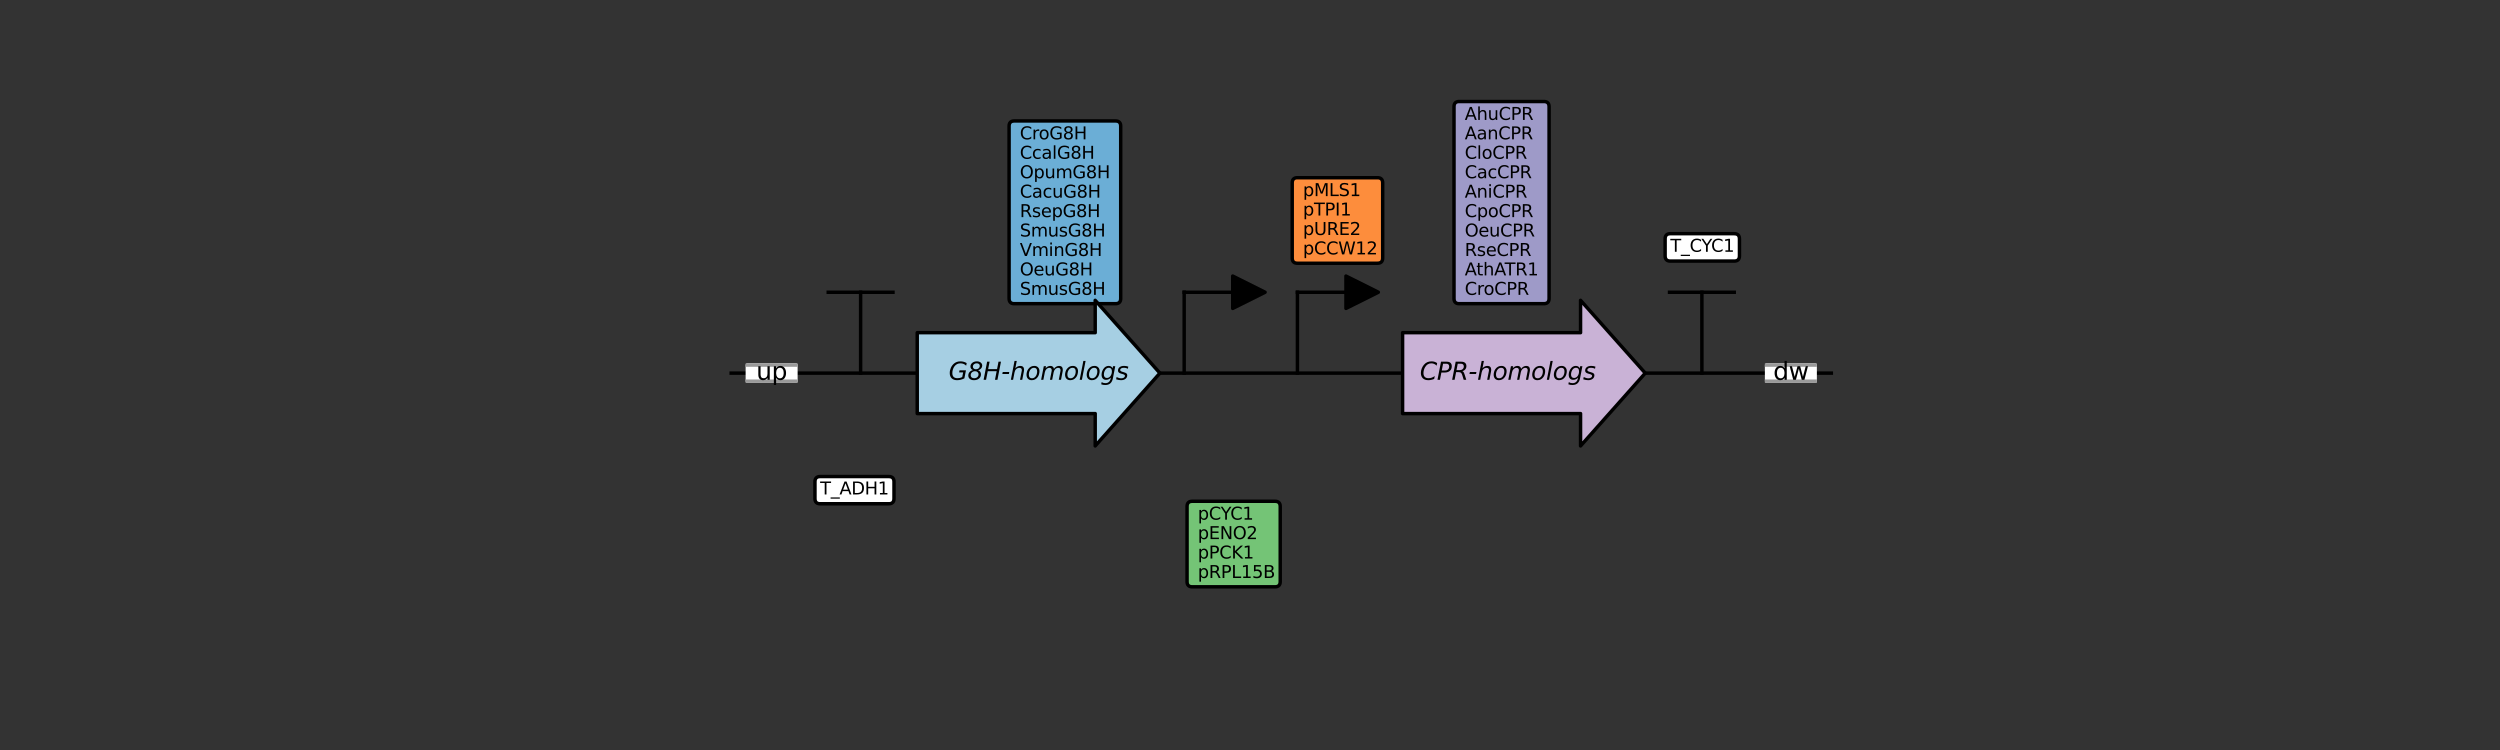 <?xml version="1.0" encoding="utf-8" standalone="no"?>
<!DOCTYPE svg PUBLIC "-//W3C//DTD SVG 1.1//EN"
  "http://www.w3.org/Graphics/SVG/1.1/DTD/svg11.dtd">
<svg xmlns:xlink="http://www.w3.org/1999/xlink" width="720pt" height="216pt" viewBox="0 0 720 216" xmlns="http://www.w3.org/2000/svg" version="1.1">
 <rect x="0" y="0" width="720" height="216" fill="#333333" stroke="none"/>
 <defs>
  <style type="text/css">*{stroke-linejoin: round; stroke-linecap: butt}</style>
 </defs>
 <g id="figure_1">
  <g id="patch_1">
   <path d="M 0 216 
L 720 216 
L 720 0 
L 0 0 
L 0 216 
z
" style="fill: none"/>
  </g>
  <g id="axes_1">
   <g id="patch_2">
    <path d="M 355.022 79.503 
L 364.341 84.163 
L 355.022 88.822 
z
" clip-path="url(#p09bfe34aea)" style="stroke: #000000; stroke-linejoin: miter"/>
    <g id="patch_3">
     <path d="M 387.638 79.503 
L 396.957 84.163 
L 387.638 88.822 
z
" clip-path="url(#p09bfe34aea)" style="stroke: #000000; stroke-linejoin: miter"/>
     <g id="text_1">
      <g id="patch_4">
       <path d="M 236.206 145.085 
L 255.972 145.085 
Q 257.472 145.085 257.472 143.585 
L 257.472 138.746 
Q 257.472 137.246 255.972 137.246 
L 236.206 137.246 
Q 234.706 137.246 234.706 138.746 
L 234.706 143.585 
Q 234.706 145.085 236.206 145.085 
z
" style="fill: #ffffff; stroke: #000000; stroke-linejoin: miter"/>
      </g>
      <!-- T_ADH1 -->
      <g transform="translate(236.206 142.406) scale(0.05 -0.05)">
       <defs>
        <path id="DejaVuSans-54" d="M -19 4666 
L 3928 4666 
L 3928 4134 
L 2272 4134 
L 2272 0 
L 1638 0 
L 1638 4134 
L -19 4134 
L -19 4666 
z
" transform="scale(0.016)"/>
        <path id="DejaVuSans-5f" d="M 3263 -1063 
L 3263 -1509 
L -63 -1509 
L -63 -1063 
L 3263 -1063 
z
" transform="scale(0.016)"/>
        <path id="DejaVuSans-41" d="M 2188 4044 
L 1331 1722 
L 3047 1722 
L 2188 4044 
z
M 1831 4666 
L 2547 4666 
L 4325 0 
L 3669 0 
L 3244 1197 
L 1141 1197 
L 716 0 
L 50 0 
L 1831 4666 
z
" transform="scale(0.016)"/>
        <path id="DejaVuSans-44" d="M 1259 4147 
L 1259 519 
L 2022 519 
Q 2988 519 3436 956 
Q 3884 1394 3884 2338 
Q 3884 3275 3436 3711 
Q 2988 4147 2022 4147 
L 1259 4147 
z
M 628 4666 
L 1925 4666 
Q 3281 4666 3915 4102 
Q 4550 3538 4550 2338 
Q 4550 1131 3912 565 
Q 3275 0 1925 0 
L 628 0 
L 628 4666 
z
" transform="scale(0.016)"/>
        <path id="DejaVuSans-48" d="M 628 4666 
L 1259 4666 
L 1259 2753 
L 3553 2753 
L 3553 4666 
L 4184 4666 
L 4184 0 
L 3553 0 
L 3553 2222 
L 1259 2222 
L 1259 0 
L 628 0 
L 628 4666 
z
" transform="scale(0.016)"/>
        <path id="DejaVuSans-31" d="M 794 531 
L 1825 531 
L 1825 4091 
L 703 3866 
L 703 4441 
L 1819 4666 
L 2450 4666 
L 2450 531 
L 3481 531 
L 3481 0 
L 794 0 
L 794 531 
z
" transform="scale(0.016)"/>
       </defs>
       <use xlink:href="#DejaVuSans-54"/>
       <use xlink:href="#DejaVuSans-5f" x="61.084"/>
       <use xlink:href="#DejaVuSans-41" x="111.084"/>
       <use xlink:href="#DejaVuSans-44" x="179.492"/>
       <use xlink:href="#DejaVuSans-48" x="256.494"/>
       <use xlink:href="#DejaVuSans-31" x="331.689"/>
      </g>
     </g>
     <g id="text_2">
      <g id="patch_5">
       <path d="M 481.055 75.193 
L 499.464 75.193 
Q 500.964 75.193 500.964 73.693 
L 500.964 68.803 
Q 500.964 67.303 499.464 67.303 
L 481.055 67.303 
Q 479.555 67.303 479.555 68.803 
L 479.555 73.693 
Q 479.555 75.193 481.055 75.193 
z
" style="fill: #ffffff; stroke: #000000; stroke-linejoin: miter"/>
      </g>
      <!-- T_CYC1 -->
      <g transform="translate(481.055 72.514) scale(0.05 -0.05)">
       <defs>
        <path id="DejaVuSans-43" d="M 4122 4306 
L 4122 3641 
Q 3803 3938 3442 4084 
Q 3081 4231 2675 4231 
Q 1875 4231 1450 3742 
Q 1025 3253 1025 2328 
Q 1025 1406 1450 917 
Q 1875 428 2675 428 
Q 3081 428 3442 575 
Q 3803 722 4122 1019 
L 4122 359 
Q 3791 134 3420 21 
Q 3050 -91 2638 -91 
Q 1578 -91 968 557 
Q 359 1206 359 2328 
Q 359 3453 968 4101 
Q 1578 4750 2638 4750 
Q 3056 4750 3426 4639 
Q 3797 4528 4122 4306 
z
" transform="scale(0.016)"/>
        <path id="DejaVuSans-59" d="M -13 4666 
L 666 4666 
L 1959 2747 
L 3244 4666 
L 3922 4666 
L 2272 2222 
L 2272 0 
L 1638 0 
L 1638 2222 
L -13 4666 
z
" transform="scale(0.016)"/>
       </defs>
       <use xlink:href="#DejaVuSans-54"/>
       <use xlink:href="#DejaVuSans-5f" x="61.084"/>
       <use xlink:href="#DejaVuSans-43" x="111.084"/>
       <use xlink:href="#DejaVuSans-59" x="179.158"/>
       <use xlink:href="#DejaVuSans-43" x="234.742"/>
       <use xlink:href="#DejaVuSans-31" x="304.566"/>
      </g>
     </g>
     <g id="text_3">
      <g id="patch_6">
       <path d="M 343.373 169.003 
L 367.204 169.003 
Q 368.704 169.003 368.704 167.503 
L 368.704 145.867 
Q 368.704 144.367 367.204 144.367 
L 343.373 144.367 
Q 341.873 144.367 341.873 145.867 
L 341.873 167.503 
Q 341.873 169.003 343.373 169.003 
z
" style="fill: #74c476; stroke: #000000; stroke-linejoin: miter"/>
      </g>
      <!--  pCYC1  -->
      <g transform="translate(343.373 149.666) scale(0.05 -0.05)">
       <defs>
        <path id="DejaVuSans-20" transform="scale(0.016)"/>
        <path id="DejaVuSans-70" d="M 1159 525 
L 1159 -1331 
L 581 -1331 
L 581 3500 
L 1159 3500 
L 1159 2969 
Q 1341 3281 1617 3432 
Q 1894 3584 2278 3584 
Q 2916 3584 3314 3078 
Q 3713 2572 3713 1747 
Q 3713 922 3314 415 
Q 2916 -91 2278 -91 
Q 1894 -91 1617 61 
Q 1341 213 1159 525 
z
M 3116 1747 
Q 3116 2381 2855 2742 
Q 2594 3103 2138 3103 
Q 1681 3103 1420 2742 
Q 1159 2381 1159 1747 
Q 1159 1113 1420 752 
Q 1681 391 2138 391 
Q 2594 391 2855 752 
Q 3116 1113 3116 1747 
z
" transform="scale(0.016)"/>
       </defs>
       <use xlink:href="#DejaVuSans-20"/>
       <use xlink:href="#DejaVuSans-70" x="31.787"/>
       <use xlink:href="#DejaVuSans-43" x="95.264"/>
       <use xlink:href="#DejaVuSans-59" x="163.338"/>
       <use xlink:href="#DejaVuSans-43" x="218.922"/>
       <use xlink:href="#DejaVuSans-31" x="288.746"/>
       <use xlink:href="#DejaVuSans-20" x="352.369"/>
      </g>
      <!--  pENO2  -->
      <g transform="translate(343.373 155.265) scale(0.05 -0.05)">
       <defs>
        <path id="DejaVuSans-45" d="M 628 4666 
L 3578 4666 
L 3578 4134 
L 1259 4134 
L 1259 2753 
L 3481 2753 
L 3481 2222 
L 1259 2222 
L 1259 531 
L 3634 531 
L 3634 0 
L 628 0 
L 628 4666 
z
" transform="scale(0.016)"/>
        <path id="DejaVuSans-4e" d="M 628 4666 
L 1478 4666 
L 3547 763 
L 3547 4666 
L 4159 4666 
L 4159 0 
L 3309 0 
L 1241 3903 
L 1241 0 
L 628 0 
L 628 4666 
z
" transform="scale(0.016)"/>
        <path id="DejaVuSans-4f" d="M 2522 4238 
Q 1834 4238 1429 3725 
Q 1025 3213 1025 2328 
Q 1025 1447 1429 934 
Q 1834 422 2522 422 
Q 3209 422 3611 934 
Q 4013 1447 4013 2328 
Q 4013 3213 3611 3725 
Q 3209 4238 2522 4238 
z
M 2522 4750 
Q 3503 4750 4090 4092 
Q 4678 3434 4678 2328 
Q 4678 1225 4090 567 
Q 3503 -91 2522 -91 
Q 1538 -91 948 565 
Q 359 1222 359 2328 
Q 359 3434 948 4092 
Q 1538 4750 2522 4750 
z
" transform="scale(0.016)"/>
        <path id="DejaVuSans-32" d="M 1228 531 
L 3431 531 
L 3431 0 
L 469 0 
L 469 531 
Q 828 903 1448 1529 
Q 2069 2156 2228 2338 
Q 2531 2678 2651 2914 
Q 2772 3150 2772 3378 
Q 2772 3750 2511 3984 
Q 2250 4219 1831 4219 
Q 1534 4219 1204 4116 
Q 875 4013 500 3803 
L 500 4441 
Q 881 4594 1212 4672 
Q 1544 4750 1819 4750 
Q 2544 4750 2975 4387 
Q 3406 4025 3406 3419 
Q 3406 3131 3298 2873 
Q 3191 2616 2906 2266 
Q 2828 2175 2409 1742 
Q 1991 1309 1228 531 
z
" transform="scale(0.016)"/>
       </defs>
       <use xlink:href="#DejaVuSans-20"/>
       <use xlink:href="#DejaVuSans-70" x="31.787"/>
       <use xlink:href="#DejaVuSans-45" x="95.264"/>
       <use xlink:href="#DejaVuSans-4e" x="158.447"/>
       <use xlink:href="#DejaVuSans-4f" x="233.252"/>
       <use xlink:href="#DejaVuSans-32" x="311.963"/>
       <use xlink:href="#DejaVuSans-20" x="375.586"/>
      </g>
      <!--  pPCK1  -->
      <g transform="translate(343.373 160.864) scale(0.05 -0.05)">
       <defs>
        <path id="DejaVuSans-50" d="M 1259 4147 
L 1259 2394 
L 2053 2394 
Q 2494 2394 2734 2622 
Q 2975 2850 2975 3272 
Q 2975 3691 2734 3919 
Q 2494 4147 2053 4147 
L 1259 4147 
z
M 628 4666 
L 2053 4666 
Q 2838 4666 3239 4311 
Q 3641 3956 3641 3272 
Q 3641 2581 3239 2228 
Q 2838 1875 2053 1875 
L 1259 1875 
L 1259 0 
L 628 0 
L 628 4666 
z
" transform="scale(0.016)"/>
        <path id="DejaVuSans-4b" d="M 628 4666 
L 1259 4666 
L 1259 2694 
L 3353 4666 
L 4166 4666 
L 1850 2491 
L 4331 0 
L 3500 0 
L 1259 2247 
L 1259 0 
L 628 0 
L 628 4666 
z
" transform="scale(0.016)"/>
       </defs>
       <use xlink:href="#DejaVuSans-20"/>
       <use xlink:href="#DejaVuSans-70" x="31.787"/>
       <use xlink:href="#DejaVuSans-50" x="95.264"/>
       <use xlink:href="#DejaVuSans-43" x="155.566"/>
       <use xlink:href="#DejaVuSans-4b" x="225.391"/>
       <use xlink:href="#DejaVuSans-31" x="290.967"/>
       <use xlink:href="#DejaVuSans-20" x="354.59"/>
      </g>
      <!--  pRPL15B -->
      <g transform="translate(343.373 166.463) scale(0.05 -0.05)">
       <defs>
        <path id="DejaVuSans-52" d="M 2841 2188 
Q 3044 2119 3236 1894 
Q 3428 1669 3622 1275 
L 4263 0 
L 3584 0 
L 2988 1197 
Q 2756 1666 2539 1819 
Q 2322 1972 1947 1972 
L 1259 1972 
L 1259 0 
L 628 0 
L 628 4666 
L 2053 4666 
Q 2853 4666 3247 4331 
Q 3641 3997 3641 3322 
Q 3641 2881 3436 2590 
Q 3231 2300 2841 2188 
z
M 1259 4147 
L 1259 2491 
L 2053 2491 
Q 2509 2491 2742 2702 
Q 2975 2913 2975 3322 
Q 2975 3731 2742 3939 
Q 2509 4147 2053 4147 
L 1259 4147 
z
" transform="scale(0.016)"/>
        <path id="DejaVuSans-4c" d="M 628 4666 
L 1259 4666 
L 1259 531 
L 3531 531 
L 3531 0 
L 628 0 
L 628 4666 
z
" transform="scale(0.016)"/>
        <path id="DejaVuSans-35" d="M 691 4666 
L 3169 4666 
L 3169 4134 
L 1269 4134 
L 1269 2991 
Q 1406 3038 1543 3061 
Q 1681 3084 1819 3084 
Q 2600 3084 3056 2656 
Q 3513 2228 3513 1497 
Q 3513 744 3044 326 
Q 2575 -91 1722 -91 
Q 1428 -91 1123 -41 
Q 819 9 494 109 
L 494 744 
Q 775 591 1075 516 
Q 1375 441 1709 441 
Q 2250 441 2565 725 
Q 2881 1009 2881 1497 
Q 2881 1984 2565 2268 
Q 2250 2553 1709 2553 
Q 1456 2553 1204 2497 
Q 953 2441 691 2322 
L 691 4666 
z
" transform="scale(0.016)"/>
        <path id="DejaVuSans-42" d="M 1259 2228 
L 1259 519 
L 2272 519 
Q 2781 519 3026 730 
Q 3272 941 3272 1375 
Q 3272 1813 3026 2020 
Q 2781 2228 2272 2228 
L 1259 2228 
z
M 1259 4147 
L 1259 2741 
L 2194 2741 
Q 2656 2741 2882 2914 
Q 3109 3088 3109 3444 
Q 3109 3797 2882 3972 
Q 2656 4147 2194 4147 
L 1259 4147 
z
M 628 4666 
L 2241 4666 
Q 2963 4666 3353 4366 
Q 3744 4066 3744 3513 
Q 3744 3084 3544 2831 
Q 3344 2578 2956 2516 
Q 3422 2416 3680 2098 
Q 3938 1781 3938 1306 
Q 3938 681 3513 340 
Q 3088 0 2303 0 
L 628 0 
L 628 4666 
z
" transform="scale(0.016)"/>
       </defs>
       <use xlink:href="#DejaVuSans-20"/>
       <use xlink:href="#DejaVuSans-70" x="31.787"/>
       <use xlink:href="#DejaVuSans-52" x="95.264"/>
       <use xlink:href="#DejaVuSans-50" x="164.746"/>
       <use xlink:href="#DejaVuSans-4c" x="225.049"/>
       <use xlink:href="#DejaVuSans-31" x="280.762"/>
       <use xlink:href="#DejaVuSans-35" x="344.385"/>
       <use xlink:href="#DejaVuSans-42" x="408.008"/>
      </g>
     </g>
     <g id="text_4">
      <g id="patch_7">
       <path d="M 373.659 75.814 
L 396.712 75.814 
Q 398.212 75.814 398.212 74.314 
L 398.212 52.678 
Q 398.212 51.178 396.712 51.178 
L 373.659 51.178 
Q 372.159 51.178 372.159 52.678 
L 372.159 74.314 
Q 372.159 75.814 373.659 75.814 
z
" style="fill: #fd8d3c; stroke: #000000; stroke-linejoin: miter"/>
      </g>
      <!--  pMLS1  -->
      <g transform="translate(373.659 56.477) scale(0.05 -0.05)">
       <defs>
        <path id="DejaVuSans-4d" d="M 628 4666 
L 1569 4666 
L 2759 1491 
L 3956 4666 
L 4897 4666 
L 4897 0 
L 4281 0 
L 4281 4097 
L 3078 897 
L 2444 897 
L 1241 4097 
L 1241 0 
L 628 0 
L 628 4666 
z
" transform="scale(0.016)"/>
        <path id="DejaVuSans-53" d="M 3425 4513 
L 3425 3897 
Q 3066 4069 2747 4153 
Q 2428 4238 2131 4238 
Q 1616 4238 1336 4038 
Q 1056 3838 1056 3469 
Q 1056 3159 1242 3001 
Q 1428 2844 1947 2747 
L 2328 2669 
Q 3034 2534 3370 2195 
Q 3706 1856 3706 1288 
Q 3706 609 3251 259 
Q 2797 -91 1919 -91 
Q 1588 -91 1214 -16 
Q 841 59 441 206 
L 441 856 
Q 825 641 1194 531 
Q 1563 422 1919 422 
Q 2459 422 2753 634 
Q 3047 847 3047 1241 
Q 3047 1584 2836 1778 
Q 2625 1972 2144 2069 
L 1759 2144 
Q 1053 2284 737 2584 
Q 422 2884 422 3419 
Q 422 4038 858 4394 
Q 1294 4750 2059 4750 
Q 2388 4750 2728 4690 
Q 3069 4631 3425 4513 
z
" transform="scale(0.016)"/>
       </defs>
       <use xlink:href="#DejaVuSans-20"/>
       <use xlink:href="#DejaVuSans-70" x="31.787"/>
       <use xlink:href="#DejaVuSans-4d" x="95.264"/>
       <use xlink:href="#DejaVuSans-4c" x="181.543"/>
       <use xlink:href="#DejaVuSans-53" x="237.256"/>
       <use xlink:href="#DejaVuSans-31" x="300.732"/>
       <use xlink:href="#DejaVuSans-20" x="364.355"/>
      </g>
      <!--  pTPI1  -->
      <g transform="translate(373.659 62.076) scale(0.05 -0.05)">
       <defs>
        <path id="DejaVuSans-49" d="M 628 4666 
L 1259 4666 
L 1259 0 
L 628 0 
L 628 4666 
z
" transform="scale(0.016)"/>
       </defs>
       <use xlink:href="#DejaVuSans-20"/>
       <use xlink:href="#DejaVuSans-70" x="31.787"/>
       <use xlink:href="#DejaVuSans-54" x="95.264"/>
       <use xlink:href="#DejaVuSans-50" x="156.348"/>
       <use xlink:href="#DejaVuSans-49" x="216.65"/>
       <use xlink:href="#DejaVuSans-31" x="246.143"/>
       <use xlink:href="#DejaVuSans-20" x="309.766"/>
      </g>
      <!--  pURE2  -->
      <g transform="translate(373.659 67.675) scale(0.05 -0.05)">
       <defs>
        <path id="DejaVuSans-55" d="M 556 4666 
L 1191 4666 
L 1191 1831 
Q 1191 1081 1462 751 
Q 1734 422 2344 422 
Q 2950 422 3222 751 
Q 3494 1081 3494 1831 
L 3494 4666 
L 4128 4666 
L 4128 1753 
Q 4128 841 3676 375 
Q 3225 -91 2344 -91 
Q 1459 -91 1007 375 
Q 556 841 556 1753 
L 556 4666 
z
" transform="scale(0.016)"/>
       </defs>
       <use xlink:href="#DejaVuSans-20"/>
       <use xlink:href="#DejaVuSans-70" x="31.787"/>
       <use xlink:href="#DejaVuSans-55" x="95.264"/>
       <use xlink:href="#DejaVuSans-52" x="168.457"/>
       <use xlink:href="#DejaVuSans-45" x="237.939"/>
       <use xlink:href="#DejaVuSans-32" x="301.123"/>
       <use xlink:href="#DejaVuSans-20" x="364.746"/>
      </g>
      <!--  pCCW12 -->
      <g transform="translate(373.659 73.274) scale(0.05 -0.05)">
       <defs>
        <path id="DejaVuSans-57" d="M 213 4666 
L 850 4666 
L 1831 722 
L 2809 4666 
L 3519 4666 
L 4500 722 
L 5478 4666 
L 6119 4666 
L 4947 0 
L 4153 0 
L 3169 4050 
L 2175 0 
L 1381 0 
L 213 4666 
z
" transform="scale(0.016)"/>
       </defs>
       <use xlink:href="#DejaVuSans-20"/>
       <use xlink:href="#DejaVuSans-70" x="31.787"/>
       <use xlink:href="#DejaVuSans-43" x="95.264"/>
       <use xlink:href="#DejaVuSans-43" x="165.088"/>
       <use xlink:href="#DejaVuSans-57" x="234.912"/>
       <use xlink:href="#DejaVuSans-31" x="333.789"/>
       <use xlink:href="#DejaVuSans-32" x="397.412"/>
      </g>
     </g>
     <g id="text_5">
      <g id="patch_8">
       <path d="M 292.119 87.463 
L 321.262 87.463 
Q 322.762 87.463 322.762 85.963 
L 322.762 36.332 
Q 322.762 34.832 321.262 34.832 
L 292.119 34.832 
Q 290.619 34.832 290.619 36.332 
L 290.619 85.963 
Q 290.619 87.463 292.119 87.463 
z
" style="fill: #6baed6; stroke: #000000; stroke-linejoin: miter"/>
      </g>
      <!--  CroG8H  -->
      <g transform="translate(292.119 40.131) scale(0.05 -0.05)">
       <defs>
        <path id="DejaVuSans-72" d="M 2631 2963 
Q 2534 3019 2420 3045 
Q 2306 3072 2169 3072 
Q 1681 3072 1420 2755 
Q 1159 2438 1159 1844 
L 1159 0 
L 581 0 
L 581 3500 
L 1159 3500 
L 1159 2956 
Q 1341 3275 1631 3429 
Q 1922 3584 2338 3584 
Q 2397 3584 2469 3576 
Q 2541 3569 2628 3553 
L 2631 2963 
z
" transform="scale(0.016)"/>
        <path id="DejaVuSans-6f" d="M 1959 3097 
Q 1497 3097 1228 2736 
Q 959 2375 959 1747 
Q 959 1119 1226 758 
Q 1494 397 1959 397 
Q 2419 397 2687 759 
Q 2956 1122 2956 1747 
Q 2956 2369 2687 2733 
Q 2419 3097 1959 3097 
z
M 1959 3584 
Q 2709 3584 3137 3096 
Q 3566 2609 3566 1747 
Q 3566 888 3137 398 
Q 2709 -91 1959 -91 
Q 1206 -91 779 398 
Q 353 888 353 1747 
Q 353 2609 779 3096 
Q 1206 3584 1959 3584 
z
" transform="scale(0.016)"/>
        <path id="DejaVuSans-47" d="M 3809 666 
L 3809 1919 
L 2778 1919 
L 2778 2438 
L 4434 2438 
L 4434 434 
Q 4069 175 3628 42 
Q 3188 -91 2688 -91 
Q 1594 -91 976 548 
Q 359 1188 359 2328 
Q 359 3472 976 4111 
Q 1594 4750 2688 4750 
Q 3144 4750 3555 4637 
Q 3966 4525 4313 4306 
L 4313 3634 
Q 3963 3931 3569 4081 
Q 3175 4231 2741 4231 
Q 1884 4231 1454 3753 
Q 1025 3275 1025 2328 
Q 1025 1384 1454 906 
Q 1884 428 2741 428 
Q 3075 428 3337 486 
Q 3600 544 3809 666 
z
" transform="scale(0.016)"/>
        <path id="DejaVuSans-38" d="M 2034 2216 
Q 1584 2216 1326 1975 
Q 1069 1734 1069 1313 
Q 1069 891 1326 650 
Q 1584 409 2034 409 
Q 2484 409 2743 651 
Q 3003 894 3003 1313 
Q 3003 1734 2745 1975 
Q 2488 2216 2034 2216 
z
M 1403 2484 
Q 997 2584 770 2862 
Q 544 3141 544 3541 
Q 544 4100 942 4425 
Q 1341 4750 2034 4750 
Q 2731 4750 3128 4425 
Q 3525 4100 3525 3541 
Q 3525 3141 3298 2862 
Q 3072 2584 2669 2484 
Q 3125 2378 3379 2068 
Q 3634 1759 3634 1313 
Q 3634 634 3220 271 
Q 2806 -91 2034 -91 
Q 1263 -91 848 271 
Q 434 634 434 1313 
Q 434 1759 690 2068 
Q 947 2378 1403 2484 
z
M 1172 3481 
Q 1172 3119 1398 2916 
Q 1625 2713 2034 2713 
Q 2441 2713 2670 2916 
Q 2900 3119 2900 3481 
Q 2900 3844 2670 4047 
Q 2441 4250 2034 4250 
Q 1625 4250 1398 4047 
Q 1172 3844 1172 3481 
z
" transform="scale(0.016)"/>
       </defs>
       <use xlink:href="#DejaVuSans-20"/>
       <use xlink:href="#DejaVuSans-43" x="31.787"/>
       <use xlink:href="#DejaVuSans-72" x="101.611"/>
       <use xlink:href="#DejaVuSans-6f" x="140.475"/>
       <use xlink:href="#DejaVuSans-47" x="201.656"/>
       <use xlink:href="#DejaVuSans-38" x="279.146"/>
       <use xlink:href="#DejaVuSans-48" x="342.77"/>
       <use xlink:href="#DejaVuSans-20" x="417.965"/>
      </g>
      <!--  CcalG8H  -->
      <g transform="translate(292.119 45.73) scale(0.05 -0.05)">
       <defs>
        <path id="DejaVuSans-63" d="M 3122 3366 
L 3122 2828 
Q 2878 2963 2633 3030 
Q 2388 3097 2138 3097 
Q 1578 3097 1268 2742 
Q 959 2388 959 1747 
Q 959 1106 1268 751 
Q 1578 397 2138 397 
Q 2388 397 2633 464 
Q 2878 531 3122 666 
L 3122 134 
Q 2881 22 2623 -34 
Q 2366 -91 2075 -91 
Q 1284 -91 818 406 
Q 353 903 353 1747 
Q 353 2603 823 3093 
Q 1294 3584 2113 3584 
Q 2378 3584 2631 3529 
Q 2884 3475 3122 3366 
z
" transform="scale(0.016)"/>
        <path id="DejaVuSans-61" d="M 2194 1759 
Q 1497 1759 1228 1600 
Q 959 1441 959 1056 
Q 959 750 1161 570 
Q 1363 391 1709 391 
Q 2188 391 2477 730 
Q 2766 1069 2766 1631 
L 2766 1759 
L 2194 1759 
z
M 3341 1997 
L 3341 0 
L 2766 0 
L 2766 531 
Q 2569 213 2275 61 
Q 1981 -91 1556 -91 
Q 1019 -91 701 211 
Q 384 513 384 1019 
Q 384 1609 779 1909 
Q 1175 2209 1959 2209 
L 2766 2209 
L 2766 2266 
Q 2766 2663 2505 2880 
Q 2244 3097 1772 3097 
Q 1472 3097 1187 3025 
Q 903 2953 641 2809 
L 641 3341 
Q 956 3463 1253 3523 
Q 1550 3584 1831 3584 
Q 2591 3584 2966 3190 
Q 3341 2797 3341 1997 
z
" transform="scale(0.016)"/>
        <path id="DejaVuSans-6c" d="M 603 4863 
L 1178 4863 
L 1178 0 
L 603 0 
L 603 4863 
z
" transform="scale(0.016)"/>
       </defs>
       <use xlink:href="#DejaVuSans-20"/>
       <use xlink:href="#DejaVuSans-43" x="31.787"/>
       <use xlink:href="#DejaVuSans-63" x="101.611"/>
       <use xlink:href="#DejaVuSans-61" x="156.592"/>
       <use xlink:href="#DejaVuSans-6c" x="217.871"/>
       <use xlink:href="#DejaVuSans-47" x="245.654"/>
       <use xlink:href="#DejaVuSans-38" x="323.145"/>
       <use xlink:href="#DejaVuSans-48" x="386.768"/>
       <use xlink:href="#DejaVuSans-20" x="461.963"/>
      </g>
      <!--  OpumG8H  -->
      <g transform="translate(292.119 51.329) scale(0.05 -0.05)">
       <defs>
        <path id="DejaVuSans-75" d="M 544 1381 
L 544 3500 
L 1119 3500 
L 1119 1403 
Q 1119 906 1312 657 
Q 1506 409 1894 409 
Q 2359 409 2629 706 
Q 2900 1003 2900 1516 
L 2900 3500 
L 3475 3500 
L 3475 0 
L 2900 0 
L 2900 538 
Q 2691 219 2414 64 
Q 2138 -91 1772 -91 
Q 1169 -91 856 284 
Q 544 659 544 1381 
z
M 1991 3584 
L 1991 3584 
z
" transform="scale(0.016)"/>
        <path id="DejaVuSans-6d" d="M 3328 2828 
Q 3544 3216 3844 3400 
Q 4144 3584 4550 3584 
Q 5097 3584 5394 3201 
Q 5691 2819 5691 2113 
L 5691 0 
L 5113 0 
L 5113 2094 
Q 5113 2597 4934 2840 
Q 4756 3084 4391 3084 
Q 3944 3084 3684 2787 
Q 3425 2491 3425 1978 
L 3425 0 
L 2847 0 
L 2847 2094 
Q 2847 2600 2669 2842 
Q 2491 3084 2119 3084 
Q 1678 3084 1418 2786 
Q 1159 2488 1159 1978 
L 1159 0 
L 581 0 
L 581 3500 
L 1159 3500 
L 1159 2956 
Q 1356 3278 1631 3431 
Q 1906 3584 2284 3584 
Q 2666 3584 2933 3390 
Q 3200 3197 3328 2828 
z
" transform="scale(0.016)"/>
       </defs>
       <use xlink:href="#DejaVuSans-20"/>
       <use xlink:href="#DejaVuSans-4f" x="31.787"/>
       <use xlink:href="#DejaVuSans-70" x="110.498"/>
       <use xlink:href="#DejaVuSans-75" x="173.975"/>
       <use xlink:href="#DejaVuSans-6d" x="237.354"/>
       <use xlink:href="#DejaVuSans-47" x="334.766"/>
       <use xlink:href="#DejaVuSans-38" x="412.256"/>
       <use xlink:href="#DejaVuSans-48" x="475.879"/>
       <use xlink:href="#DejaVuSans-20" x="551.074"/>
      </g>
      <!--  CacuG8H  -->
      <g transform="translate(292.119 56.928) scale(0.05 -0.05)">
       <use xlink:href="#DejaVuSans-20"/>
       <use xlink:href="#DejaVuSans-43" x="31.787"/>
       <use xlink:href="#DejaVuSans-61" x="101.611"/>
       <use xlink:href="#DejaVuSans-63" x="162.891"/>
       <use xlink:href="#DejaVuSans-75" x="217.871"/>
       <use xlink:href="#DejaVuSans-47" x="281.25"/>
       <use xlink:href="#DejaVuSans-38" x="358.74"/>
       <use xlink:href="#DejaVuSans-48" x="422.363"/>
       <use xlink:href="#DejaVuSans-20" x="497.559"/>
      </g>
      <!--  RsepG8H  -->
      <g transform="translate(292.119 62.527) scale(0.05 -0.05)">
       <defs>
        <path id="DejaVuSans-73" d="M 2834 3397 
L 2834 2853 
Q 2591 2978 2328 3040 
Q 2066 3103 1784 3103 
Q 1356 3103 1142 2972 
Q 928 2841 928 2578 
Q 928 2378 1081 2264 
Q 1234 2150 1697 2047 
L 1894 2003 
Q 2506 1872 2764 1633 
Q 3022 1394 3022 966 
Q 3022 478 2636 193 
Q 2250 -91 1575 -91 
Q 1294 -91 989 -36 
Q 684 19 347 128 
L 347 722 
Q 666 556 975 473 
Q 1284 391 1588 391 
Q 1994 391 2212 530 
Q 2431 669 2431 922 
Q 2431 1156 2273 1281 
Q 2116 1406 1581 1522 
L 1381 1569 
Q 847 1681 609 1914 
Q 372 2147 372 2553 
Q 372 3047 722 3315 
Q 1072 3584 1716 3584 
Q 2034 3584 2315 3537 
Q 2597 3491 2834 3397 
z
" transform="scale(0.016)"/>
        <path id="DejaVuSans-65" d="M 3597 1894 
L 3597 1613 
L 953 1613 
Q 991 1019 1311 708 
Q 1631 397 2203 397 
Q 2534 397 2845 478 
Q 3156 559 3463 722 
L 3463 178 
Q 3153 47 2828 -22 
Q 2503 -91 2169 -91 
Q 1331 -91 842 396 
Q 353 884 353 1716 
Q 353 2575 817 3079 
Q 1281 3584 2069 3584 
Q 2775 3584 3186 3129 
Q 3597 2675 3597 1894 
z
M 3022 2063 
Q 3016 2534 2758 2815 
Q 2500 3097 2075 3097 
Q 1594 3097 1305 2825 
Q 1016 2553 972 2059 
L 3022 2063 
z
" transform="scale(0.016)"/>
       </defs>
       <use xlink:href="#DejaVuSans-20"/>
       <use xlink:href="#DejaVuSans-52" x="31.787"/>
       <use xlink:href="#DejaVuSans-73" x="101.27"/>
       <use xlink:href="#DejaVuSans-65" x="153.369"/>
       <use xlink:href="#DejaVuSans-70" x="214.893"/>
       <use xlink:href="#DejaVuSans-47" x="278.369"/>
       <use xlink:href="#DejaVuSans-38" x="355.859"/>
       <use xlink:href="#DejaVuSans-48" x="419.482"/>
       <use xlink:href="#DejaVuSans-20" x="494.678"/>
      </g>
      <!--  SmusG8H  -->
      <g transform="translate(292.119 68.126) scale(0.05 -0.05)">
       <use xlink:href="#DejaVuSans-20"/>
       <use xlink:href="#DejaVuSans-53" x="31.787"/>
       <use xlink:href="#DejaVuSans-6d" x="95.264"/>
       <use xlink:href="#DejaVuSans-75" x="192.676"/>
       <use xlink:href="#DejaVuSans-73" x="256.055"/>
       <use xlink:href="#DejaVuSans-47" x="308.154"/>
       <use xlink:href="#DejaVuSans-38" x="385.645"/>
       <use xlink:href="#DejaVuSans-48" x="449.268"/>
       <use xlink:href="#DejaVuSans-20" x="524.463"/>
      </g>
      <!--  VminG8H  -->
      <g transform="translate(292.119 73.725) scale(0.05 -0.05)">
       <defs>
        <path id="DejaVuSans-56" d="M 1831 0 
L 50 4666 
L 709 4666 
L 2188 738 
L 3669 4666 
L 4325 4666 
L 2547 0 
L 1831 0 
z
" transform="scale(0.016)"/>
        <path id="DejaVuSans-69" d="M 603 3500 
L 1178 3500 
L 1178 0 
L 603 0 
L 603 3500 
z
M 603 4863 
L 1178 4863 
L 1178 4134 
L 603 4134 
L 603 4863 
z
" transform="scale(0.016)"/>
        <path id="DejaVuSans-6e" d="M 3513 2113 
L 3513 0 
L 2938 0 
L 2938 2094 
Q 2938 2591 2744 2837 
Q 2550 3084 2163 3084 
Q 1697 3084 1428 2787 
Q 1159 2491 1159 1978 
L 1159 0 
L 581 0 
L 581 3500 
L 1159 3500 
L 1159 2956 
Q 1366 3272 1645 3428 
Q 1925 3584 2291 3584 
Q 2894 3584 3203 3211 
Q 3513 2838 3513 2113 
z
" transform="scale(0.016)"/>
       </defs>
       <use xlink:href="#DejaVuSans-20"/>
       <use xlink:href="#DejaVuSans-56" x="31.787"/>
       <use xlink:href="#DejaVuSans-6d" x="100.195"/>
       <use xlink:href="#DejaVuSans-69" x="197.607"/>
       <use xlink:href="#DejaVuSans-6e" x="225.391"/>
       <use xlink:href="#DejaVuSans-47" x="288.77"/>
       <use xlink:href="#DejaVuSans-38" x="366.26"/>
       <use xlink:href="#DejaVuSans-48" x="429.883"/>
       <use xlink:href="#DejaVuSans-20" x="505.078"/>
      </g>
      <!--  OeuG8H  -->
      <g transform="translate(292.119 79.324) scale(0.05 -0.05)">
       <use xlink:href="#DejaVuSans-20"/>
       <use xlink:href="#DejaVuSans-4f" x="31.787"/>
       <use xlink:href="#DejaVuSans-65" x="110.498"/>
       <use xlink:href="#DejaVuSans-75" x="172.021"/>
       <use xlink:href="#DejaVuSans-47" x="235.4"/>
       <use xlink:href="#DejaVuSans-38" x="312.891"/>
       <use xlink:href="#DejaVuSans-48" x="376.514"/>
       <use xlink:href="#DejaVuSans-20" x="451.709"/>
      </g>
      <!--  SmusG8H -->
      <g transform="translate(292.119 84.923) scale(0.05 -0.05)">
       <use xlink:href="#DejaVuSans-20"/>
       <use xlink:href="#DejaVuSans-53" x="31.787"/>
       <use xlink:href="#DejaVuSans-6d" x="95.264"/>
       <use xlink:href="#DejaVuSans-75" x="192.676"/>
       <use xlink:href="#DejaVuSans-73" x="256.055"/>
       <use xlink:href="#DejaVuSans-47" x="308.154"/>
       <use xlink:href="#DejaVuSans-38" x="385.645"/>
       <use xlink:href="#DejaVuSans-48" x="449.268"/>
      </g>
     </g>
     <g id="text_6">
      <g id="patch_9">
       <path d="M 420.254 87.463 
L 444.636 87.463 
Q 446.136 87.463 446.136 85.963 
L 446.136 30.733 
Q 446.136 29.233 444.636 29.233 
L 420.254 29.233 
Q 418.754 29.233 418.754 30.733 
L 418.754 85.963 
Q 418.754 87.463 420.254 87.463 
z
" style="fill: #9e9ac8; stroke: #000000; stroke-linejoin: miter"/>
      </g>
      <!--  AhuCPR  -->
      <g transform="translate(420.254 34.533) scale(0.05 -0.05)">
       <defs>
        <path id="DejaVuSans-68" d="M 3513 2113 
L 3513 0 
L 2938 0 
L 2938 2094 
Q 2938 2591 2744 2837 
Q 2550 3084 2163 3084 
Q 1697 3084 1428 2787 
Q 1159 2491 1159 1978 
L 1159 0 
L 581 0 
L 581 4863 
L 1159 4863 
L 1159 2956 
Q 1366 3272 1645 3428 
Q 1925 3584 2291 3584 
Q 2894 3584 3203 3211 
Q 3513 2838 3513 2113 
z
" transform="scale(0.016)"/>
       </defs>
       <use xlink:href="#DejaVuSans-20"/>
       <use xlink:href="#DejaVuSans-41" x="31.787"/>
       <use xlink:href="#DejaVuSans-68" x="100.195"/>
       <use xlink:href="#DejaVuSans-75" x="163.574"/>
       <use xlink:href="#DejaVuSans-43" x="226.953"/>
       <use xlink:href="#DejaVuSans-50" x="296.777"/>
       <use xlink:href="#DejaVuSans-52" x="357.08"/>
       <use xlink:href="#DejaVuSans-20" x="426.562"/>
      </g>
      <!--  AanCPR  -->
      <g transform="translate(420.254 40.131) scale(0.05 -0.05)">
       <use xlink:href="#DejaVuSans-20"/>
       <use xlink:href="#DejaVuSans-41" x="31.787"/>
       <use xlink:href="#DejaVuSans-61" x="100.195"/>
       <use xlink:href="#DejaVuSans-6e" x="161.475"/>
       <use xlink:href="#DejaVuSans-43" x="224.854"/>
       <use xlink:href="#DejaVuSans-50" x="294.678"/>
       <use xlink:href="#DejaVuSans-52" x="354.98"/>
       <use xlink:href="#DejaVuSans-20" x="424.463"/>
      </g>
      <!--  CloCPR  -->
      <g transform="translate(420.254 45.73) scale(0.05 -0.05)">
       <use xlink:href="#DejaVuSans-20"/>
       <use xlink:href="#DejaVuSans-43" x="31.787"/>
       <use xlink:href="#DejaVuSans-6c" x="101.611"/>
       <use xlink:href="#DejaVuSans-6f" x="129.395"/>
       <use xlink:href="#DejaVuSans-43" x="190.576"/>
       <use xlink:href="#DejaVuSans-50" x="260.4"/>
       <use xlink:href="#DejaVuSans-52" x="320.703"/>
       <use xlink:href="#DejaVuSans-20" x="390.186"/>
      </g>
      <!--  CacCPR  -->
      <g transform="translate(420.254 51.329) scale(0.05 -0.05)">
       <use xlink:href="#DejaVuSans-20"/>
       <use xlink:href="#DejaVuSans-43" x="31.787"/>
       <use xlink:href="#DejaVuSans-61" x="101.611"/>
       <use xlink:href="#DejaVuSans-63" x="162.891"/>
       <use xlink:href="#DejaVuSans-43" x="217.871"/>
       <use xlink:href="#DejaVuSans-50" x="287.695"/>
       <use xlink:href="#DejaVuSans-52" x="347.998"/>
       <use xlink:href="#DejaVuSans-20" x="417.48"/>
      </g>
      <!--  AniCPR  -->
      <g transform="translate(420.254 56.928) scale(0.05 -0.05)">
       <use xlink:href="#DejaVuSans-20"/>
       <use xlink:href="#DejaVuSans-41" x="31.787"/>
       <use xlink:href="#DejaVuSans-6e" x="100.195"/>
       <use xlink:href="#DejaVuSans-69" x="163.574"/>
       <use xlink:href="#DejaVuSans-43" x="191.357"/>
       <use xlink:href="#DejaVuSans-50" x="261.182"/>
       <use xlink:href="#DejaVuSans-52" x="321.484"/>
       <use xlink:href="#DejaVuSans-20" x="390.967"/>
      </g>
      <!--  CpoCPR  -->
      <g transform="translate(420.254 62.527) scale(0.05 -0.05)">
       <use xlink:href="#DejaVuSans-20"/>
       <use xlink:href="#DejaVuSans-43" x="31.787"/>
       <use xlink:href="#DejaVuSans-70" x="101.611"/>
       <use xlink:href="#DejaVuSans-6f" x="165.088"/>
       <use xlink:href="#DejaVuSans-43" x="226.27"/>
       <use xlink:href="#DejaVuSans-50" x="296.094"/>
       <use xlink:href="#DejaVuSans-52" x="356.396"/>
       <use xlink:href="#DejaVuSans-20" x="425.879"/>
      </g>
      <!--  OeuCPR  -->
      <g transform="translate(420.254 68.126) scale(0.05 -0.05)">
       <use xlink:href="#DejaVuSans-20"/>
       <use xlink:href="#DejaVuSans-4f" x="31.787"/>
       <use xlink:href="#DejaVuSans-65" x="110.498"/>
       <use xlink:href="#DejaVuSans-75" x="172.021"/>
       <use xlink:href="#DejaVuSans-43" x="235.4"/>
       <use xlink:href="#DejaVuSans-50" x="305.225"/>
       <use xlink:href="#DejaVuSans-52" x="365.527"/>
       <use xlink:href="#DejaVuSans-20" x="435.01"/>
      </g>
      <!--  RseCPR  -->
      <g transform="translate(420.254 73.725) scale(0.05 -0.05)">
       <use xlink:href="#DejaVuSans-20"/>
       <use xlink:href="#DejaVuSans-52" x="31.787"/>
       <use xlink:href="#DejaVuSans-73" x="101.27"/>
       <use xlink:href="#DejaVuSans-65" x="153.369"/>
       <use xlink:href="#DejaVuSans-43" x="214.893"/>
       <use xlink:href="#DejaVuSans-50" x="284.717"/>
       <use xlink:href="#DejaVuSans-52" x="345.02"/>
       <use xlink:href="#DejaVuSans-20" x="414.502"/>
      </g>
      <!--  AthATR1  -->
      <g transform="translate(420.254 79.324) scale(0.05 -0.05)">
       <defs>
        <path id="DejaVuSans-74" d="M 1172 4494 
L 1172 3500 
L 2356 3500 
L 2356 3053 
L 1172 3053 
L 1172 1153 
Q 1172 725 1289 603 
Q 1406 481 1766 481 
L 2356 481 
L 2356 0 
L 1766 0 
Q 1100 0 847 248 
Q 594 497 594 1153 
L 594 3053 
L 172 3053 
L 172 3500 
L 594 3500 
L 594 4494 
L 1172 4494 
z
" transform="scale(0.016)"/>
       </defs>
       <use xlink:href="#DejaVuSans-20"/>
       <use xlink:href="#DejaVuSans-41" x="31.787"/>
       <use xlink:href="#DejaVuSans-74" x="98.445"/>
       <use xlink:href="#DejaVuSans-68" x="137.654"/>
       <use xlink:href="#DejaVuSans-41" x="201.033"/>
       <use xlink:href="#DejaVuSans-54" x="261.691"/>
       <use xlink:href="#DejaVuSans-52" x="322.775"/>
       <use xlink:href="#DejaVuSans-31" x="392.258"/>
       <use xlink:href="#DejaVuSans-20" x="455.881"/>
      </g>
      <!--  CroCPR -->
      <g transform="translate(420.254 84.923) scale(0.05 -0.05)">
       <use xlink:href="#DejaVuSans-20"/>
       <use xlink:href="#DejaVuSans-43" x="31.787"/>
       <use xlink:href="#DejaVuSans-72" x="101.611"/>
       <use xlink:href="#DejaVuSans-6f" x="140.475"/>
       <use xlink:href="#DejaVuSans-43" x="201.656"/>
       <use xlink:href="#DejaVuSans-50" x="271.48"/>
       <use xlink:href="#DejaVuSans-52" x="331.783"/>
      </g>
     </g>
     <g id="line2d_1">
      <path d="M 247.855 107.46 
L 247.855 84.163 
" clip-path="url(#p09bfe34aea)" style="fill: none; stroke: #000000; stroke-linejoin: miter; stroke-linecap: square"/>
     </g>
     <g id="line2d_2">
      <path d="M 490.145 107.46 
L 490.145 84.163 
" clip-path="url(#p09bfe34aea)" style="fill: none; stroke: #000000; stroke-linejoin: miter; stroke-linecap: square"/>
     </g>
     <g id="line2d_3">
      <path d="M 238.536 84.163 
L 257.174 84.163 
" clip-path="url(#p09bfe34aea)" style="fill: none; stroke: #000000; stroke-linejoin: miter; stroke-linecap: square"/>
     </g>
     <g id="line2d_4">
      <path d="M 341.043 107.46 
L 341.043 84.163 
" clip-path="url(#p09bfe34aea)" style="fill: none; stroke: #000000; stroke-linejoin: miter; stroke-linecap: square"/>
     </g>
     <g id="line2d_5">
      <path d="M 373.659 107.46 
L 373.659 84.163 
" clip-path="url(#p09bfe34aea)" style="fill: none; stroke: #000000; stroke-linejoin: miter; stroke-linecap: square"/>
     </g>
     <g id="line2d_6">
      <path d="M 480.826 84.163 
L 499.464 84.163 
" clip-path="url(#p09bfe34aea)" style="fill: none; stroke: #000000; stroke-linejoin: miter; stroke-linecap: square"/>
     </g>
     <g id="line2d_7">
      <path d="M 341.043 84.163 
L 359.681 84.163 
" clip-path="url(#p09bfe34aea)" style="fill: none; stroke: #000000; stroke-linejoin: miter; stroke-linecap: square"/>
     </g>
     <g id="line2d_8">
      <path d="M 373.659 84.163 
L 392.297 84.163 
" clip-path="url(#p09bfe34aea)" style="fill: none; stroke: #000000; stroke-linejoin: miter; stroke-linecap: square"/>
     </g>
     <g id="line2d_9">
      <path d="M 210.579 107.46 
L 527.421 107.46 
" clip-path="url(#p09bfe34aea)" style="fill: none; stroke: #000000; stroke-linejoin: miter; stroke-linecap: square"/>
     </g>
     <g id="patch_10">
      <path d="M 215.239 105.13 
L 215.239 109.79 
L 229.217 109.79 
L 229.217 105.13 
z
" clip-path="url(#p09bfe34aea)" style="fill: #ffffff; stroke: #ffffff; stroke-linejoin: miter"/>
      <g id="patch_11">
       <path d="M 264.163 95.811 
L 264.163 119.109 
L 315.417 119.109 
L 315.417 128.427 
L 334.054 107.46 
L 315.417 86.493 
L 315.417 95.811 
z
" clip-path="url(#p09bfe34aea)" style="fill: #a6cfe3; stroke: #000000; stroke-linejoin: miter"/>
       <g id="patch_12">
        <path d="M 403.946 95.811 
L 403.946 119.109 
L 455.199 119.109 
L 455.199 128.427 
L 473.837 107.46 
L 455.199 86.493 
L 455.199 95.811 
z
" clip-path="url(#p09bfe34aea)" style="fill: #c9b2d6; stroke: #000000; stroke-linejoin: miter"/>
        <g id="patch_13">
         <path d="M 508.783 105.13 
L 508.783 109.79 
L 522.761 109.79 
L 522.761 105.13 
z
" clip-path="url(#p09bfe34aea)" style="fill: #ffffff; stroke: #ffffff; stroke-linejoin: miter"/>
         <g id="line2d_10">
          <path d="M 215.239 105.13 
L 229.217 105.13 
" clip-path="url(#p09bfe34aea)" style="fill: none; stroke: #999999; stroke-linejoin: miter; stroke-linecap: square"/>
         </g>
         <g id="line2d_11">
          <path d="M 215.239 109.79 
L 229.217 109.79 
" clip-path="url(#p09bfe34aea)" style="fill: none; stroke: #999999; stroke-linejoin: miter; stroke-linecap: square"/>
         </g>
         <g id="line2d_12">
          <path d="M 508.783 105.13 
L 522.761 105.13 
" clip-path="url(#p09bfe34aea)" style="fill: none; stroke: #999999; stroke-linejoin: miter; stroke-linecap: square"/>
         </g>
         <g id="line2d_13">
          <path d="M 508.783 109.79 
L 522.761 109.79 
" clip-path="url(#p09bfe34aea)" style="fill: none; stroke: #999999; stroke-linejoin: miter; stroke-linecap: square"/>
         </g>
         <g id="text_7">
          <!-- up -->
          <g transform="translate(217.788 109.392) scale(0.07 -0.07)">
           <use xlink:href="#DejaVuSans-75"/>
           <use xlink:href="#DejaVuSans-70" x="63.379"/>
          </g>
         </g>
         <g id="text_8">
          <!-- G8H-homologs -->
          <g transform="translate(273.205 109.392) scale(0.07 -0.07)">
           <defs>
            <path id="DejaVuSans-Oblique-47" d="M 3494 697 
L 3738 1919 
L 2700 1919 
L 2797 2438 
L 4453 2438 
L 4050 384 
Q 3634 156 3143 32 
Q 2653 -91 2156 -91 
Q 1278 -91 783 396 
Q 288 884 288 1753 
Q 288 2475 589 3126 
Q 891 3778 1422 4213 
Q 1756 4484 2153 4617 
Q 2550 4750 3034 4750 
Q 3472 4750 3873 4639 
Q 4275 4528 4641 4306 
L 4513 3634 
Q 4231 3928 3853 4083 
Q 3475 4238 3047 4238 
Q 2550 4238 2172 4048 
Q 1794 3859 1497 3463 
Q 1244 3125 1098 2667 
Q 953 2209 953 1734 
Q 953 1081 1287 751 
Q 1622 422 2284 422 
Q 2616 422 2925 492 
Q 3234 563 3494 697 
z
" transform="scale(0.016)"/>
            <path id="DejaVuSans-Oblique-38" d="M 2847 1416 
Q 2847 1769 2600 1992 
Q 2353 2216 1953 2216 
Q 1466 2216 1148 1923 
Q 831 1631 831 1184 
Q 831 828 1073 618 
Q 1316 409 1728 409 
Q 2219 409 2533 693 
Q 2847 978 2847 1416 
z
M 3169 3591 
Q 3169 3888 2950 4069 
Q 2731 4250 2369 4250 
Q 1941 4250 1664 4009 
Q 1388 3769 1388 3406 
Q 1388 3094 1605 2903 
Q 1822 2713 2181 2713 
Q 2613 2713 2891 2961 
Q 3169 3209 3169 3591 
z
M 2741 2456 
Q 3094 2322 3281 2050 
Q 3469 1778 3469 1394 
Q 3469 747 2969 328 
Q 2469 -91 1678 -91 
Q 1006 -91 609 239 
Q 213 569 213 1119 
Q 213 1619 553 2008 
Q 894 2397 1441 2503 
Q 1113 2616 941 2852 
Q 769 3088 769 3425 
Q 769 3991 1239 4370 
Q 1709 4750 2431 4750 
Q 3034 4750 3414 4442 
Q 3794 4134 3794 3659 
Q 3794 3247 3511 2923 
Q 3228 2600 2741 2456 
z
" transform="scale(0.016)"/>
            <path id="DejaVuSans-Oblique-48" d="M 1081 4666 
L 1716 4666 
L 1344 2753 
L 3634 2753 
L 4006 4666 
L 4641 4666 
L 3731 0 
L 3097 0 
L 3531 2222 
L 1241 2222 
L 806 0 
L 172 0 
L 1081 4666 
z
" transform="scale(0.016)"/>
            <path id="DejaVuSans-Oblique-2d" d="M 391 2009 
L 2075 2009 
L 1978 1497 
L 288 1497 
L 391 2009 
z
" transform="scale(0.016)"/>
            <path id="DejaVuSans-Oblique-68" d="M 3566 2113 
L 3156 0 
L 2578 0 
L 2988 2091 
Q 3016 2238 3031 2350 
Q 3047 2463 3047 2528 
Q 3047 2791 2881 2937 
Q 2716 3084 2419 3084 
Q 1956 3084 1617 2771 
Q 1278 2459 1178 1941 
L 800 0 
L 225 0 
L 1172 4863 
L 1747 4863 
L 1375 2950 
Q 1594 3244 1934 3414 
Q 2275 3584 2650 3584 
Q 3113 3584 3367 3334 
Q 3622 3084 3622 2631 
Q 3622 2519 3608 2391 
Q 3594 2263 3566 2113 
z
" transform="scale(0.016)"/>
            <path id="DejaVuSans-Oblique-6f" d="M 1625 -91 
Q 1009 -91 651 289 
Q 294 669 294 1325 
Q 294 1706 417 2101 
Q 541 2497 738 2766 
Q 1047 3184 1428 3384 
Q 1809 3584 2291 3584 
Q 2888 3584 3255 3212 
Q 3622 2841 3622 2241 
Q 3622 1825 3500 1412 
Q 3378 1000 3181 728 
Q 2875 309 2494 109 
Q 2113 -91 1625 -91 
z
M 891 1344 
Q 891 869 1089 633 
Q 1288 397 1691 397 
Q 2269 397 2648 901 
Q 3028 1406 3028 2181 
Q 3028 2634 2825 2865 
Q 2622 3097 2228 3097 
Q 1903 3097 1650 2945 
Q 1397 2794 1197 2484 
Q 1050 2253 970 1956 
Q 891 1659 891 1344 
z
" transform="scale(0.016)"/>
            <path id="DejaVuSans-Oblique-6d" d="M 5747 2113 
L 5338 0 
L 4763 0 
L 5166 2094 
Q 5191 2228 5203 2325 
Q 5216 2422 5216 2491 
Q 5216 2772 5059 2928 
Q 4903 3084 4622 3084 
Q 4203 3084 3875 2770 
Q 3547 2456 3450 1953 
L 3066 0 
L 2491 0 
L 2900 2094 
Q 2925 2209 2937 2307 
Q 2950 2406 2950 2484 
Q 2950 2769 2794 2926 
Q 2638 3084 2363 3084 
Q 1938 3084 1609 2770 
Q 1281 2456 1184 1953 
L 800 0 
L 225 0 
L 909 3500 
L 1484 3500 
L 1375 2956 
Q 1609 3263 1923 3423 
Q 2238 3584 2597 3584 
Q 2978 3584 3223 3384 
Q 3469 3184 3519 2828 
Q 3781 3197 4126 3390 
Q 4472 3584 4856 3584 
Q 5306 3584 5551 3325 
Q 5797 3066 5797 2591 
Q 5797 2488 5784 2364 
Q 5772 2241 5747 2113 
z
" transform="scale(0.016)"/>
            <path id="DejaVuSans-Oblique-6c" d="M 1172 4863 
L 1747 4863 
L 800 0 
L 225 0 
L 1172 4863 
z
" transform="scale(0.016)"/>
            <path id="DejaVuSans-Oblique-67" d="M 3816 3500 
L 3219 434 
Q 3047 -456 2561 -893 
Q 2075 -1331 1253 -1331 
Q 950 -1331 690 -1286 
Q 431 -1241 206 -1147 
L 313 -588 
Q 525 -725 762 -790 
Q 1000 -856 1269 -856 
Q 1816 -856 2167 -557 
Q 2519 -259 2631 300 
L 2681 563 
Q 2441 288 2122 144 
Q 1803 0 1434 0 
Q 903 0 598 351 
Q 294 703 294 1319 
Q 294 1803 478 2267 
Q 663 2731 997 3091 
Q 1219 3328 1514 3456 
Q 1809 3584 2131 3584 
Q 2484 3584 2746 3420 
Q 3009 3256 3138 2956 
L 3238 3500 
L 3816 3500 
z
M 2950 2216 
Q 2950 2641 2750 2872 
Q 2550 3103 2181 3103 
Q 1953 3103 1747 3012 
Q 1541 2922 1394 2759 
Q 1156 2491 1023 2127 
Q 891 1763 891 1375 
Q 891 944 1092 712 
Q 1294 481 1672 481 
Q 2219 481 2584 976 
Q 2950 1472 2950 2216 
z
" transform="scale(0.016)"/>
            <path id="DejaVuSans-Oblique-73" d="M 3200 3397 
L 3091 2853 
Q 2863 2978 2609 3040 
Q 2356 3103 2088 3103 
Q 1634 3103 1373 2948 
Q 1113 2794 1113 2528 
Q 1113 2219 1719 2053 
Q 1766 2041 1788 2034 
L 1972 1978 
Q 2547 1819 2739 1644 
Q 2931 1469 2931 1166 
Q 2931 609 2489 259 
Q 2047 -91 1331 -91 
Q 1053 -91 747 -37 
Q 441 16 72 128 
L 184 722 
Q 500 559 806 475 
Q 1113 391 1394 391 
Q 1816 391 2080 572 
Q 2344 753 2344 1031 
Q 2344 1331 1650 1516 
L 1591 1531 
L 1394 1581 
Q 956 1697 753 1886 
Q 550 2075 550 2369 
Q 550 2928 970 3256 
Q 1391 3584 2113 3584 
Q 2397 3584 2667 3537 
Q 2938 3491 3200 3397 
z
" transform="scale(0.016)"/>
           </defs>
           <use xlink:href="#DejaVuSans-Oblique-47"/>
           <use xlink:href="#DejaVuSans-Oblique-38" x="77.49"/>
           <use xlink:href="#DejaVuSans-Oblique-48" x="141.113"/>
           <use xlink:href="#DejaVuSans-Oblique-2d" x="216.309"/>
           <use xlink:href="#DejaVuSans-Oblique-68" x="252.393"/>
           <use xlink:href="#DejaVuSans-Oblique-6f" x="315.771"/>
           <use xlink:href="#DejaVuSans-Oblique-6d" x="376.953"/>
           <use xlink:href="#DejaVuSans-Oblique-6f" x="474.365"/>
           <use xlink:href="#DejaVuSans-Oblique-6c" x="535.547"/>
           <use xlink:href="#DejaVuSans-Oblique-6f" x="563.33"/>
           <use xlink:href="#DejaVuSans-Oblique-67" x="624.512"/>
           <use xlink:href="#DejaVuSans-Oblique-73" x="687.988"/>
          </g>
         </g>
         <g id="text_9">
          <!-- CPR-homologs -->
          <g transform="translate(408.913 109.392) scale(0.07 -0.07)">
           <defs>
            <path id="DejaVuSans-Oblique-43" d="M 4447 4306 
L 4319 3641 
Q 4019 3944 3683 4091 
Q 3347 4238 2956 4238 
Q 2422 4238 2017 3981 
Q 1613 3725 1319 3200 
Q 1131 2863 1032 2486 
Q 934 2109 934 1728 
Q 934 1091 1264 756 
Q 1594 422 2222 422 
Q 2656 422 3056 561 
Q 3456 700 3834 978 
L 3688 231 
Q 3316 72 2936 -9 
Q 2556 -91 2175 -91 
Q 1278 -91 773 396 
Q 269 884 269 1753 
Q 269 2309 461 2846 
Q 653 3384 1013 3828 
Q 1394 4300 1883 4525 
Q 2372 4750 3022 4750 
Q 3422 4750 3780 4639 
Q 4138 4528 4447 4306 
z
" transform="scale(0.016)"/>
            <path id="DejaVuSans-Oblique-50" d="M 1081 4666 
L 2541 4666 
Q 3178 4666 3512 4369 
Q 3847 4072 3847 3500 
Q 3847 2731 3353 2303 
Q 2859 1875 1966 1875 
L 1172 1875 
L 806 0 
L 172 0 
L 1081 4666 
z
M 1613 4147 
L 1275 2394 
L 2069 2394 
Q 2606 2394 2893 2669 
Q 3181 2944 3181 3456 
Q 3181 3784 2986 3965 
Q 2791 4147 2438 4147 
L 1613 4147 
z
" transform="scale(0.016)"/>
            <path id="DejaVuSans-Oblique-52" d="M 1613 4147 
L 1294 2491 
L 2106 2491 
Q 2584 2491 2879 2755 
Q 3175 3019 3175 3444 
Q 3175 3784 2976 3965 
Q 2778 4147 2406 4147 
L 1613 4147 
z
M 2772 2241 
Q 2972 2194 3105 2009 
Q 3238 1825 3413 1275 
L 3809 0 
L 3144 0 
L 2778 1197 
Q 2638 1659 2453 1815 
Q 2269 1972 1888 1972 
L 1191 1972 
L 806 0 
L 172 0 
L 1081 4666 
L 2503 4666 
Q 3150 4666 3495 4373 
Q 3841 4081 3841 3531 
Q 3841 3044 3547 2687 
Q 3253 2331 2772 2241 
z
" transform="scale(0.016)"/>
           </defs>
           <use xlink:href="#DejaVuSans-Oblique-43"/>
           <use xlink:href="#DejaVuSans-Oblique-50" x="69.824"/>
           <use xlink:href="#DejaVuSans-Oblique-52" x="130.127"/>
           <use xlink:href="#DejaVuSans-Oblique-2d" x="199.609"/>
           <use xlink:href="#DejaVuSans-Oblique-68" x="235.693"/>
           <use xlink:href="#DejaVuSans-Oblique-6f" x="299.072"/>
           <use xlink:href="#DejaVuSans-Oblique-6d" x="360.254"/>
           <use xlink:href="#DejaVuSans-Oblique-6f" x="457.666"/>
           <use xlink:href="#DejaVuSans-Oblique-6c" x="518.848"/>
           <use xlink:href="#DejaVuSans-Oblique-6f" x="546.631"/>
           <use xlink:href="#DejaVuSans-Oblique-67" x="607.812"/>
           <use xlink:href="#DejaVuSans-Oblique-73" x="671.289"/>
          </g>
         </g>
         <g id="text_10">
          <!-- dw -->
          <g transform="translate(510.688 109.392) scale(0.07 -0.07)">
           <defs>
            <path id="DejaVuSans-64" d="M 2906 2969 
L 2906 4863 
L 3481 4863 
L 3481 0 
L 2906 0 
L 2906 525 
Q 2725 213 2448 61 
Q 2172 -91 1784 -91 
Q 1150 -91 751 415 
Q 353 922 353 1747 
Q 353 2572 751 3078 
Q 1150 3584 1784 3584 
Q 2172 3584 2448 3432 
Q 2725 3281 2906 2969 
z
M 947 1747 
Q 947 1113 1208 752 
Q 1469 391 1925 391 
Q 2381 391 2643 752 
Q 2906 1113 2906 1747 
Q 2906 2381 2643 2742 
Q 2381 3103 1925 3103 
Q 1469 3103 1208 2742 
Q 947 2381 947 1747 
z
" transform="scale(0.016)"/>
            <path id="DejaVuSans-77" d="M 269 3500 
L 844 3500 
L 1563 769 
L 2278 3500 
L 2956 3500 
L 3675 769 
L 4391 3500 
L 4966 3500 
L 4050 0 
L 3372 0 
L 2619 2869 
L 1863 0 
L 1184 0 
L 269 3500 
z
" transform="scale(0.016)"/>
           </defs>
           <use xlink:href="#DejaVuSans-64"/>
           <use xlink:href="#DejaVuSans-77" x="63.477"/>
          </g>
         </g>
        </g>
       </g>
       <defs>
        <clipPath id="p09bfe34aea">
         <rect x="207.411" y="25.92" width="323.178" height="163.08"/>
        </clipPath>
       </defs>
      </g>
     </g>
    </g>
   </g>
  </g>
 </g>
</svg>
